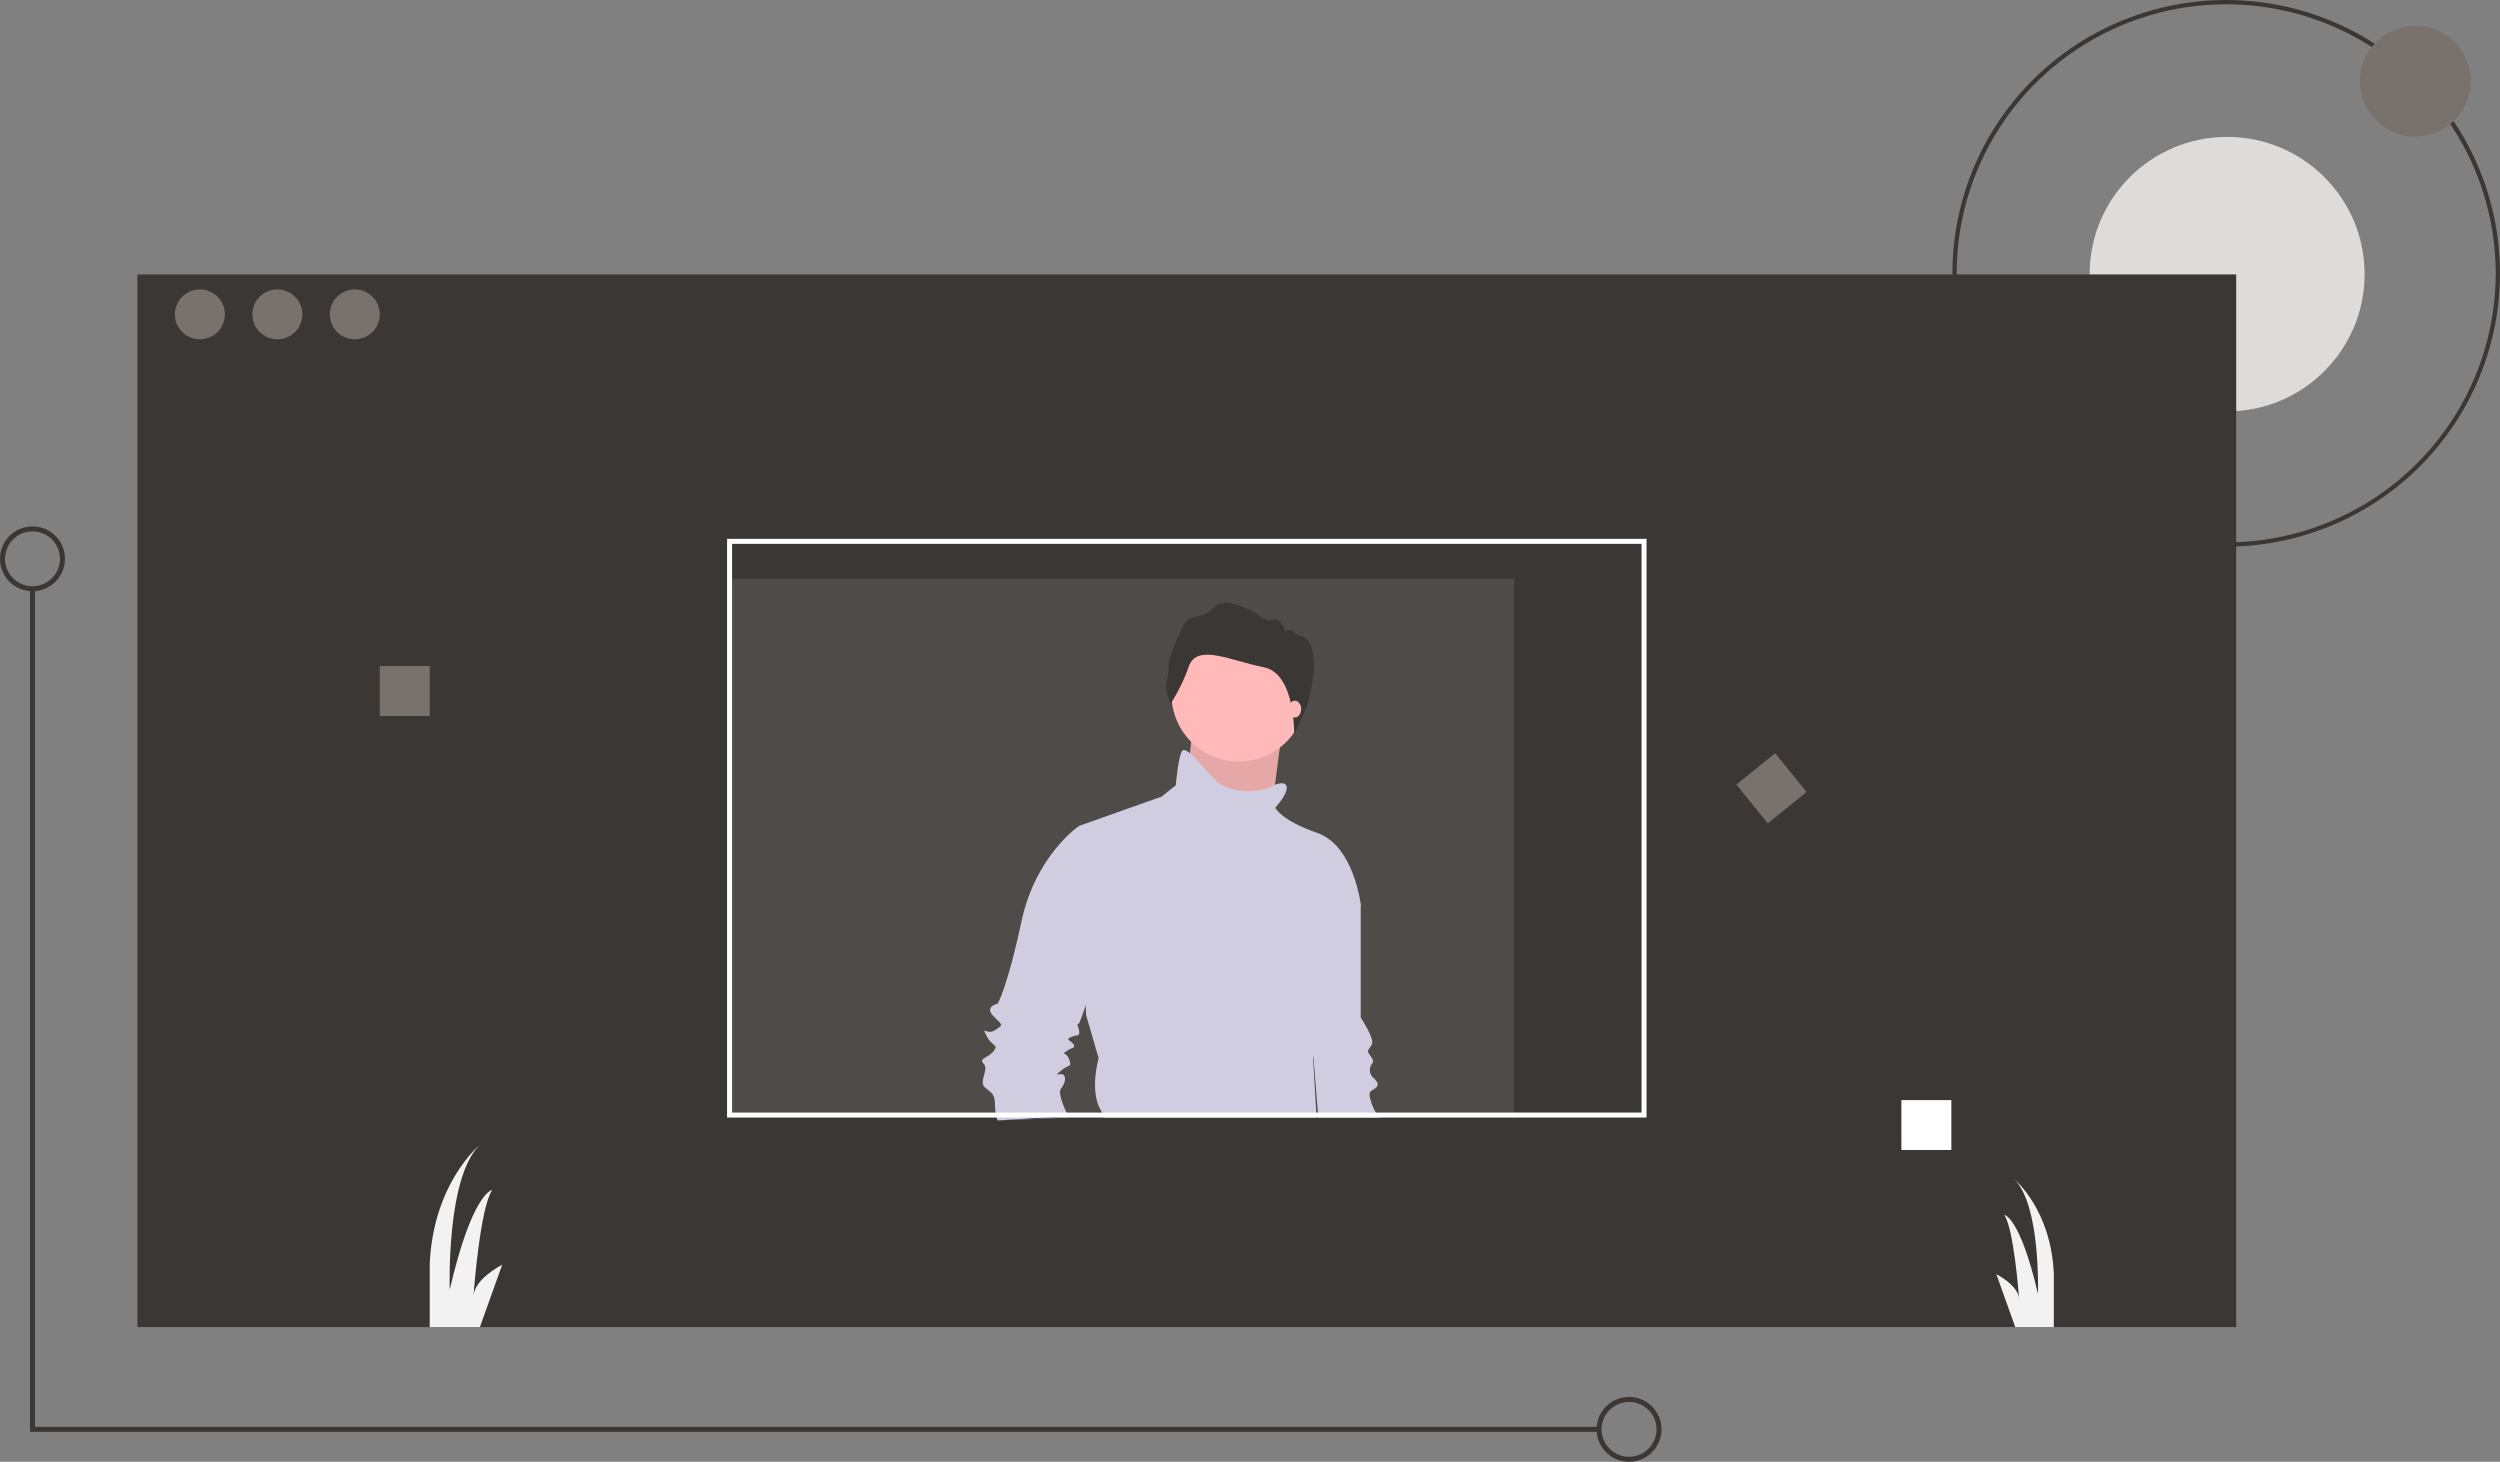 <svg width="1269" height="742" viewBox="0 0 1269 742" fill="none" xmlns="http://www.w3.org/2000/svg">
<rect x="0" y="0" width="1269" height="742" fill="#808080" stroke="none"/>
<g clip-path="url(#clip0)">
<path d="M1130.02 277.498C1102.53 277.498 1075.66 269.361 1052.81 254.115C1029.95 238.869 1012.14 217.199 1001.62 191.846C991.102 166.493 988.349 138.595 993.712 111.68C999.074 84.766 1012.31 60.043 1031.75 40.639C1051.18 21.234 1075.95 8.02 1102.91 2.666C1129.87 -2.688 1157.81 0.06 1183.21 10.562C1208.6 21.063 1230.31 38.847 1245.58 61.664C1260.85 84.481 1269 111.307 1269 138.749C1268.96 175.535 1254.3 210.802 1228.25 236.813C1202.19 262.825 1166.87 277.456 1130.02 277.498V277.498ZM1130.02 2.168C1102.96 2.168 1076.51 10.178 1054.01 25.186C1031.52 40.194 1013.98 61.525 1003.63 86.482C993.272 111.439 990.563 138.901 995.842 165.395C1001.12 191.889 1014.15 216.225 1033.28 235.326C1052.42 254.428 1076.79 267.436 1103.33 272.706C1129.87 277.976 1157.38 275.271 1182.37 264.933C1207.37 254.596 1228.74 237.09 1243.77 214.629C1258.8 192.169 1266.83 165.762 1266.83 138.749C1266.79 102.538 1252.36 67.822 1226.71 42.217C1201.07 16.612 1166.29 2.209 1130.02 2.168V2.168Z" fill="#3B3735"/>
<path d="M1130.49 208.818C1169.03 208.818 1200.27 177.625 1200.27 139.147C1200.27 100.669 1169.03 69.477 1130.49 69.477C1091.95 69.477 1060.7 100.669 1060.7 139.147C1060.7 177.625 1091.95 208.818 1130.49 208.818Z" fill="#DDDCDA"/>
<path d="M1135.09 139.309H69.754V673.628H1135.09V139.309Z" fill="#3B3735"/>
<path opacity="0.1" d="M768.565 293.78H369.063V567.27H768.565V293.78Z" fill="white"/>
<path d="M1226 69.315C1241.54 69.315 1254.14 56.737 1254.14 41.222C1254.14 25.707 1241.54 13.129 1226 13.129C1210.46 13.129 1197.86 25.707 1197.86 41.222C1197.86 56.737 1210.46 69.315 1226 69.315Z" fill="#78716C"/>
<path d="M101.461 172.229C108.465 172.229 114.143 166.56 114.143 159.567C114.143 152.575 108.465 146.906 101.461 146.906C94.456 146.906 88.778 152.575 88.778 159.567C88.778 166.56 94.456 172.229 101.461 172.229Z" fill="#78716C"/>
<path d="M140.777 172.229C147.781 172.229 153.459 166.56 153.459 159.567C153.459 152.575 147.781 146.906 140.777 146.906C133.772 146.906 128.094 152.575 128.094 159.567C128.094 166.56 133.772 172.229 140.777 172.229Z" fill="#78716C"/>
<path d="M180.093 172.229C187.097 172.229 192.775 166.56 192.775 159.567C192.775 152.575 187.097 146.906 180.093 146.906C173.088 146.906 167.41 152.575 167.41 159.567C167.41 166.56 173.088 172.229 180.093 172.229Z" fill="#78716C"/>
<path d="M218.14 338.096H192.775V363.419H218.14V338.096Z" fill="#78716C"/>
<path d="M990.51 558.407H965.145V583.73H990.51V558.407Z" fill="white"/>
<path d="M901.077 382.33L881.359 398.258L897.313 417.945L917.032 402.016L901.077 382.33Z" fill="#78716C"/>
<path d="M811.685 726.806H15.219V298.845H17.756V724.274H811.685V726.806Z" fill="#3B3735"/>
<path d="M826.905 742C823.644 742 820.456 741.034 817.745 739.226C815.033 737.417 812.92 734.846 811.672 731.839C810.424 728.831 810.098 725.522 810.734 722.329C811.37 719.136 812.941 716.203 815.246 713.901C817.552 711.599 820.49 710.031 823.688 709.396C826.886 708.761 830.202 709.087 833.214 710.333C836.227 711.579 838.802 713.688 840.613 716.395C842.425 719.102 843.392 722.284 843.392 725.54C843.387 729.904 841.648 734.087 838.557 737.173C835.467 740.259 831.276 741.995 826.905 742V742ZM826.905 711.612C824.145 711.612 821.448 712.429 819.154 713.959C816.86 715.49 815.072 717.665 814.016 720.21C812.96 722.755 812.684 725.555 813.222 728.257C813.76 730.959 815.089 733.44 817.04 735.388C818.991 737.336 821.477 738.662 824.183 739.2C826.889 739.737 829.694 739.461 832.243 738.407C834.793 737.353 836.971 735.568 838.504 733.278C840.037 730.987 840.856 728.295 840.856 725.54C840.851 721.847 839.38 718.307 836.765 715.696C834.149 713.085 830.603 711.616 826.905 711.612V711.612Z" fill="#3B3735"/>
<path d="M16.487 300.111C13.226 300.111 10.039 299.146 7.327 297.337C4.616 295.528 2.503 292.958 1.255 289.95C0.007 286.942 -0.319 283.633 0.317 280.44C0.953 277.247 2.523 274.314 4.829 272.012C7.135 269.71 10.073 268.142 13.271 267.507C16.469 266.872 19.784 267.198 22.797 268.444C25.809 269.69 28.384 271.799 30.196 274.506C32.008 277.213 32.975 280.395 32.975 283.651C32.97 288.015 31.231 292.199 28.14 295.285C25.049 298.37 20.859 300.106 16.487 300.111V300.111ZM16.487 269.723C13.728 269.723 11.031 270.54 8.737 272.07C6.442 273.601 4.654 275.776 3.598 278.321C2.543 280.866 2.266 283.666 2.805 286.368C3.343 289.07 4.672 291.551 6.623 293.499C8.574 295.447 11.059 296.774 13.766 297.311C16.472 297.848 19.277 297.573 21.826 296.518C24.375 295.464 26.554 293.679 28.087 291.389C29.62 289.098 30.438 286.406 30.438 283.651C30.434 279.958 28.963 276.418 26.348 273.807C23.732 271.196 20.186 269.727 16.487 269.723V269.723Z" fill="#3B3735"/>
<path d="M254.92 641.974L243.594 673.628H218.14V641.34C220.017 600.836 242.783 581.793 243.493 581.211C226.384 597.683 228.287 654.635 228.287 654.635C239.701 605.255 249.847 603.989 249.847 603.989C243.709 613.194 240.538 655.066 240.348 657.674C241.109 648.874 254.92 641.974 254.92 641.974Z" fill="#F2F2F2"/>
<path d="M1042.51 646.278V673.627H1022.94L1013.34 646.772C1013.34 646.772 1024.28 652.242 1024.89 659.219C1024.74 657.066 1022.23 623.943 1017.36 616.65C1017.36 616.65 1025.41 617.651 1034.47 656.813C1034.47 656.813 1035.96 611.649 1022.41 598.582C1022.98 599.051 1041.02 614.143 1042.51 646.278Z" fill="#F2F2F2"/>
<path d="M700.016 567.265H669.169L668.962 564.739L666.715 536.588V536.577L664.381 507.31L678.615 446.943L690.711 459.019V516.546C690.711 516.546 697.822 527.201 696.4 530.041C694.978 532.881 693.555 532.881 694.978 535.006C696.4 537.141 697.822 538.561 696.4 539.981C695.708 540.904 695.333 542.026 695.333 543.179C695.333 544.332 695.708 545.454 696.4 546.377C697.822 547.797 700.667 549.921 698.528 552.057C696.4 554.181 693.555 552.761 696.4 560.577C696.922 562.021 697.576 563.415 698.354 564.739C698.862 565.611 699.416 566.454 700.016 567.265V567.265Z" fill="#D0CDE1"/>
<path d="M604.982 372.722L600.714 415.335L644.109 421.728L647.31 397.225L650.512 372.722H604.982Z" fill="#FFB9B9"/>
<path opacity="0.1" d="M604.982 372.722L600.714 415.335L644.109 421.728L647.31 397.225L650.512 372.722H604.982Z" fill="black"/>
<path d="M628.814 386.572C647.673 386.572 662.961 371.309 662.961 352.481C662.961 333.653 647.673 318.39 628.814 318.39C609.955 318.39 594.667 333.653 594.667 352.481C594.667 371.309 609.955 386.572 628.814 386.572Z" fill="#FFB9B9"/>
<path d="M542.524 567.265C542.404 567.015 542.274 566.755 542.144 566.473C541.894 565.942 541.623 565.368 541.33 564.739C539.44 560.533 537.128 554.55 538.463 552.761C540.602 549.921 541.308 547.081 539.885 545.661C538.463 544.241 534.196 547.081 538.463 543.526C542.73 539.981 544.153 542.106 542.73 537.846C541.308 533.586 538.463 535.721 541.308 533.586C544.153 531.461 546.292 532.166 544.869 530.041C543.447 527.906 540.602 527.906 543.447 526.486C546.292 525.066 548.431 526.486 547.714 522.93C546.997 519.385 546.292 520.806 547.714 519.386C548.083 519.017 549.375 515.44 551.102 510.334C555.933 495.907 564.077 469.295 564.077 468.244C564.077 466.824 552.698 422.088 552.698 422.088L547.714 419.237C547.714 419.237 525.662 434.152 518.55 467.539C511.427 500.915 506.454 509.445 506.454 509.445C506.454 509.445 499.343 510.865 504.316 515.83C509.299 520.806 509.299 520.09 505.032 522.93C500.765 525.77 497.92 520.09 500.765 525.77C503.61 531.461 507.16 530.041 504.316 533.586C501.471 537.141 496.498 537.141 499.343 539.981C502.187 542.821 496.498 549.217 500.048 552.057C503.61 554.897 505.032 555.601 505.032 560.577C505.034 561.971 505.146 563.363 505.369 564.739C505.491 565.591 505.665 566.434 505.89 567.265C506.053 567.926 506.216 568.425 506.324 568.739L542.524 567.265Z" fill="#D0CDE1"/>
<path d="M542.524 567.265H545.423L545.575 566.256L542.144 566.473L529.668 567.265L506.324 568.739L542.524 567.265Z" fill="#3F3D56"/>
<path d="M557.671 537.141L551.275 515.126L551.102 510.334L547.714 419.237L589.69 404.332L596.802 398.641C596.802 398.641 598.224 382.306 600.363 380.886C601.134 380.376 602.372 380.973 604.011 382.36C606.889 384.799 611.015 389.666 616.009 395.097C623.838 403.617 640.2 402.197 645.173 399.357C645.813 398.985 646.477 398.655 647.16 398.37C650.732 396.896 652.285 397.937 652.285 397.937C655.846 400.777 647.312 410.012 647.312 410.012C647.312 410.012 650.157 416.397 668.648 422.792C687.149 429.188 690.711 459.019 690.711 459.019C690.711 459.019 668.648 518.67 669.364 522.93C669.972 526.583 667.453 534.409 666.715 536.577V536.588C666.596 536.935 666.52 537.141 666.52 537.141L668.137 564.739L668.289 567.265H560.678C560.358 566.386 559.955 565.541 559.473 564.739C559.354 564.544 559.223 564.338 559.093 564.132C552.698 554.181 557.671 537.141 557.671 537.141Z" fill="#D0CDE1"/>
<path d="M594.43 356.848C594.43 356.848 590.884 351.538 592.248 345.819C593.063 342.572 593.385 339.222 593.202 335.88C593.202 335.88 596.067 326.621 598.931 321.447C601.795 316.273 600.431 314.094 609.432 312.46C618.434 310.826 614.751 299.117 638.482 311.779C639.283 312.895 640.397 313.75 641.683 314.234C642.97 314.719 644.371 314.812 645.711 314.503C650.621 313.549 652.394 320.357 652.394 320.357C652.394 320.357 655.667 318.451 656.894 321.174C658.122 323.898 666.874 319.54 666.874 337.921C666.874 356.303 656.914 372.722 656.914 372.722C656.914 372.722 657.644 341.802 641.415 338.671C625.185 335.539 607.727 326.416 603.499 338.126C601.217 344.698 598.173 350.981 594.43 356.848Z" fill="#3B3735"/>
<path d="M657.27 364.2C659.038 364.2 660.471 362.292 660.471 359.938C660.471 357.585 659.038 355.677 657.27 355.677C655.502 355.677 654.069 357.585 654.069 359.938C654.069 362.292 655.502 364.2 657.27 364.2Z" fill="#FFB9B9"/>
<path d="M369.06 273.518V567.265H835.781V273.518H369.06ZM833.251 564.739H371.601V276.055H833.251V564.739Z" fill="white"/>
</g>
<defs>
<clipPath id="clip0">
<rect width="1269" height="742" fill="white"/>
</clipPath>
</defs>
</svg>
